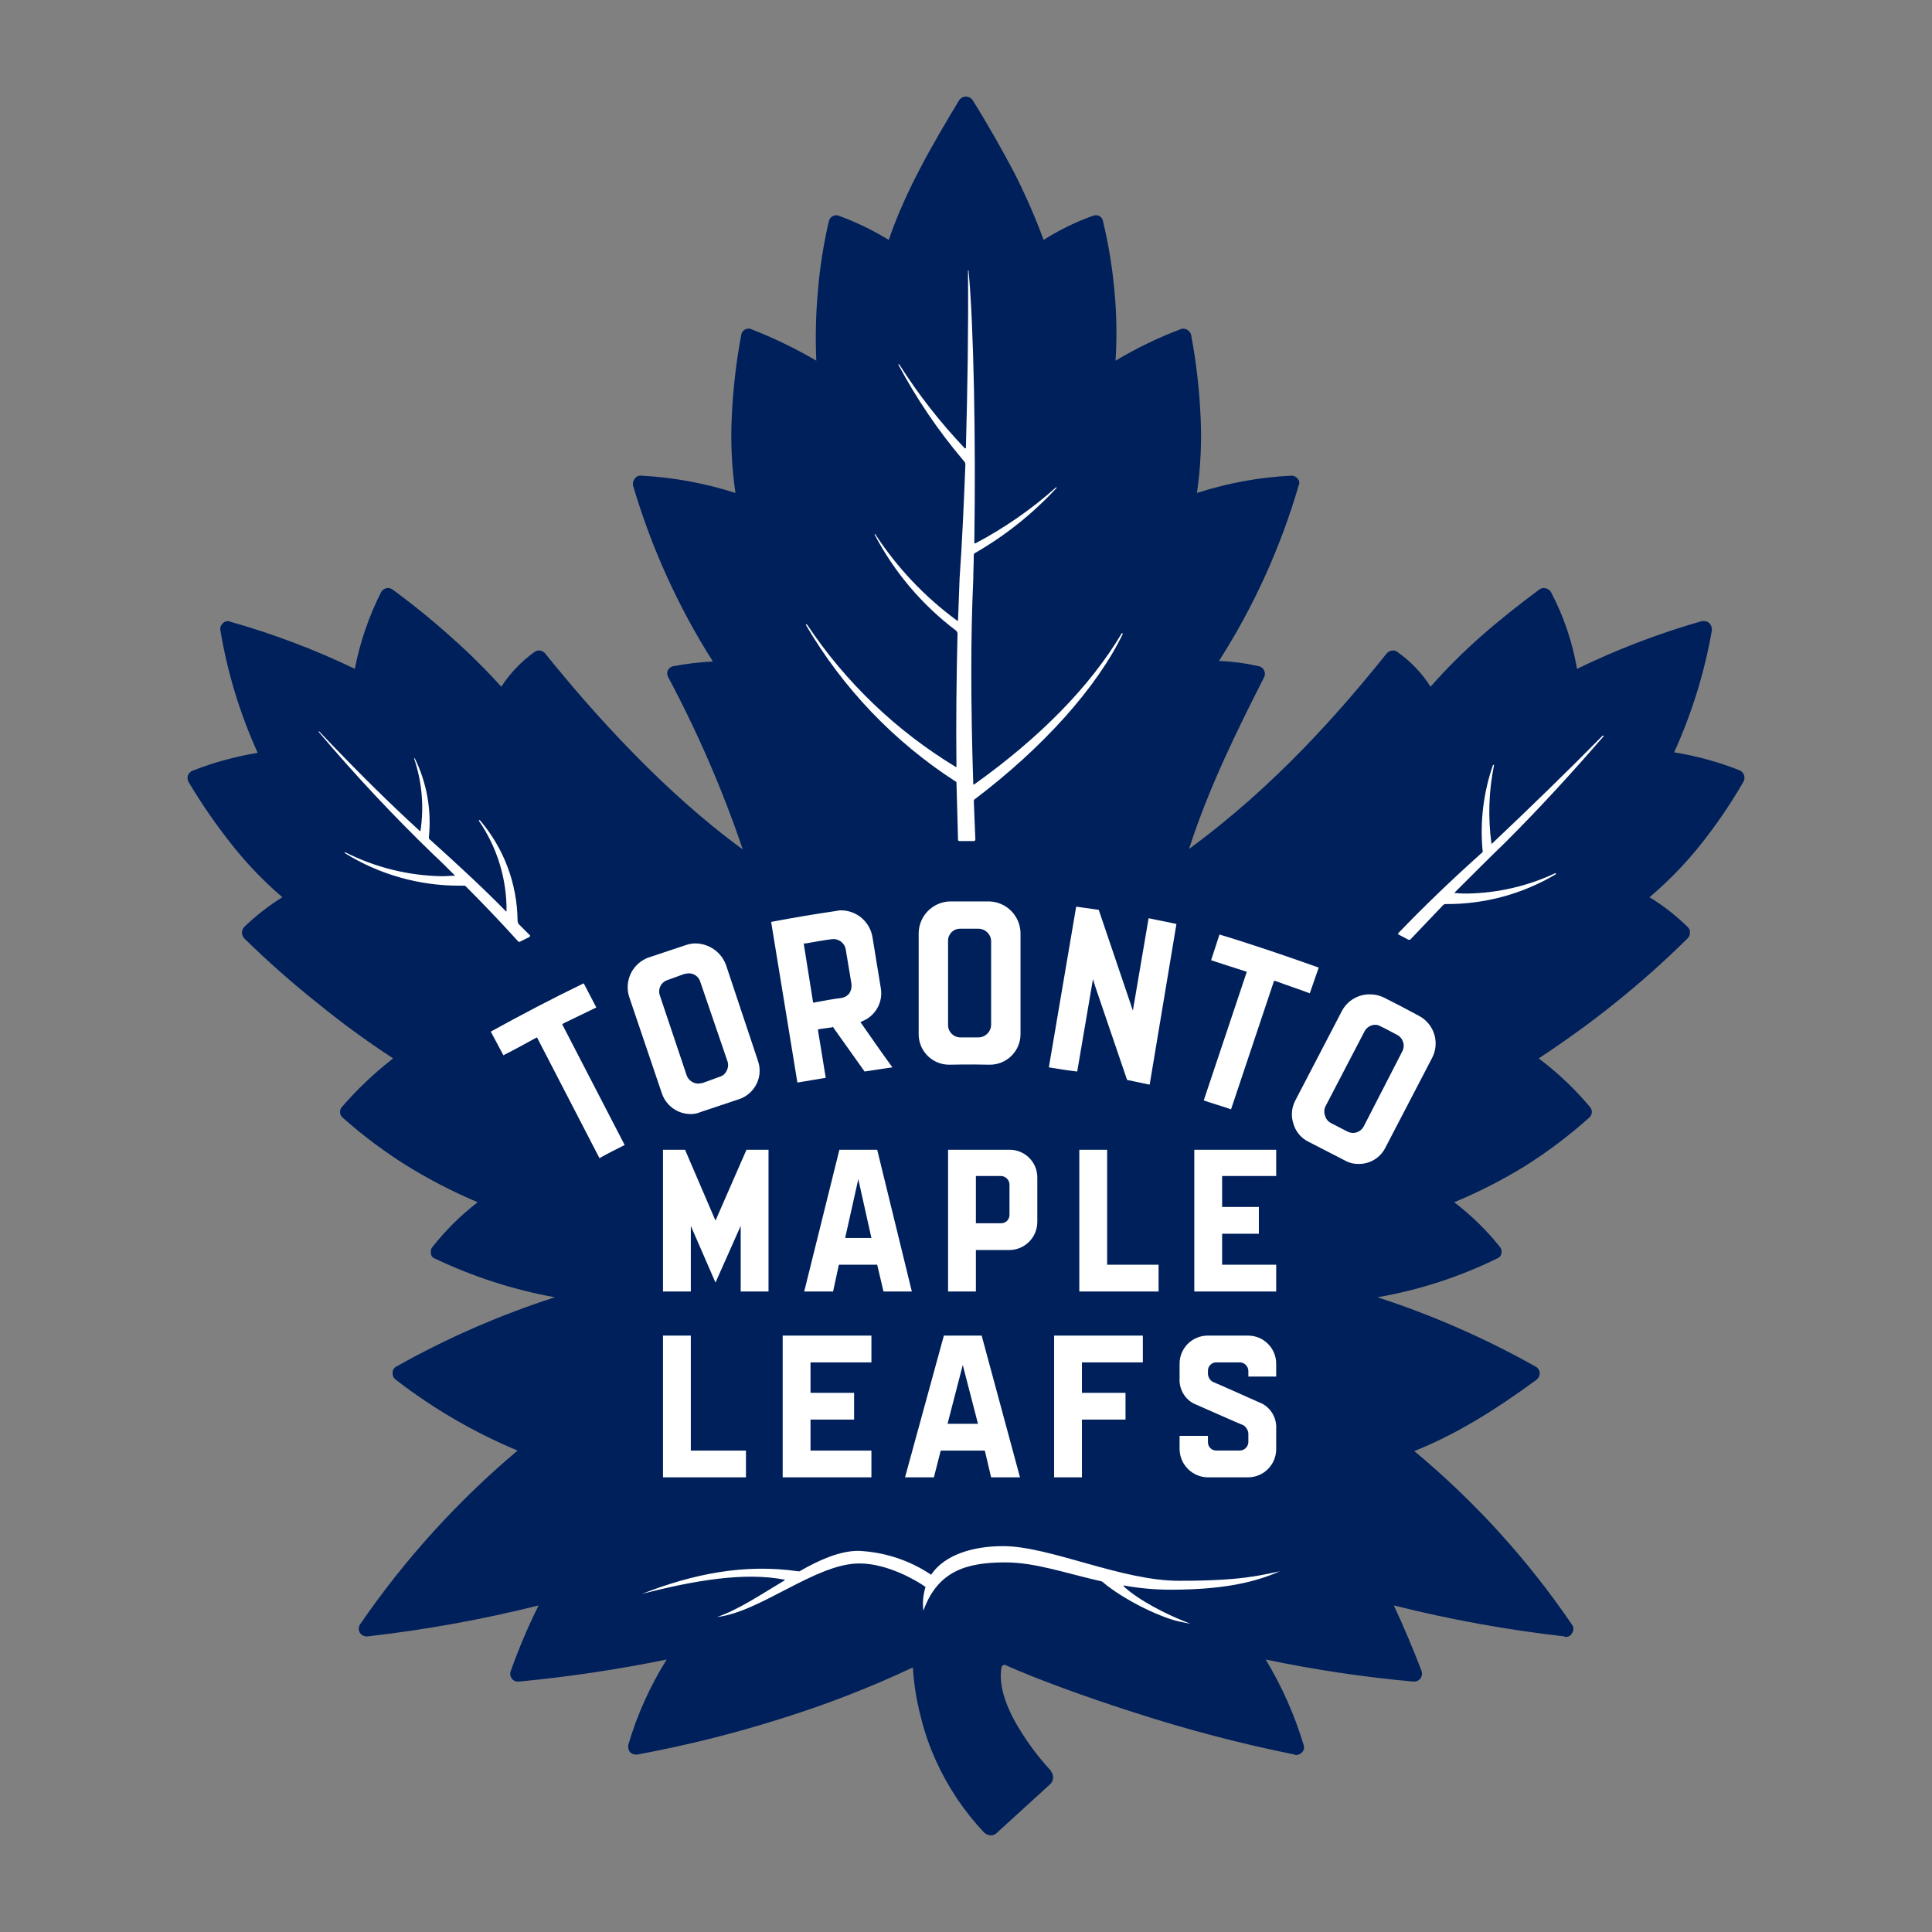 <?xml version="1.0" encoding="utf-8"?>
<!-- Generator: Adobe Illustrator 22.0.1, SVG Export Plug-In . SVG Version: 6.00 Build 0)  -->
<svg version="1.1" id="Layer_1" xmlns="http://www.w3.org/2000/svg" xmlns:xlink="http://www.w3.org/1999/xlink" x="0px" y="0px"
	 width="720px" height="720px" viewBox="0 0 720 720" style="enable-background:new 0 0 720 720;" xml:space="preserve">
<rect x="0" y="0" width="720" height="720" fill="#808080" stroke="none"/>
<style type="text/css">
	.st0{fill:#00205B;}
	.st1{fill:#FFFFFF;}
</style>
<g>
	<path class="st0" d="M648.164,287.022c-7.822-3.089-15.957-5.319-24.261-6.652
		c6.613-14.536,11.347-29.855,14.087-45.587c0.011-0.849-0.264-1.676-0.783-2.348
		c-0.538-0.627-1.326-0.985-2.152-0.978h-0.783
		c-16.011,4.565-31.593,10.523-46.566,17.804
		c-1.716-10.045-5.018-19.753-9.783-28.761c-0.597-0.818-1.532-1.321-2.544-1.37
		c-0.632,0.015-1.246,0.219-1.76,0.587c-7.631,5.674-15.065,11.543-21.914,17.609
		c-6.581,5.798-12.788,12.006-18.586,18.587c-3.218-5.075-7.406-9.464-12.326-12.913
		c-0.425-0.392-0.988-0.602-1.565-0.587c-0.883-0.008-1.732,0.346-2.348,0.978
		c-17.413,21.717-41.674,49.5-73.76,72.978
		c7.239-22.5,17.804-44.022,27.978-63.978c0.391-0.803,0.391-1.741,0-2.544
		c-0.355-0.812-1.087-1.397-1.956-1.565c-4.886-1.111-9.863-1.766-14.87-1.957
		c12.992-20.316,23.007-42.388,29.739-65.543c0.374-0.787,0.218-1.725-0.391-2.348
		c-0.538-0.758-1.419-1.198-2.348-1.174c-11.972,0.594-23.814,2.765-35.217,6.457
		c1.373-9.39,1.831-18.891,1.369-28.37c-0.455-10.244-1.631-20.443-3.521-30.522
		c-0.343-1.351-1.541-2.31-2.935-2.348c-0.338-0.013-0.673,0.054-0.979,0.196
		c-8.419,3.185-16.538,7.114-24.26,11.739c0.549-8.606,0.418-17.241-0.392-25.826
		c-0.783-8.834-2.221-17.597-4.305-26.217c-0.218-1.318-1.407-2.252-2.739-2.152
		c-0.337-0.013-0.672,0.054-0.978,0.196c-6.448,2.301-12.617,5.32-18.391,9
		c-3.256-8.831-7.046-17.455-11.348-25.826
		c-4.109-7.63-8.609-15.848-15.066-26.218c-0.227-0.344-0.521-0.639-0.865-0.866
		c-1.406-0.926-3.295-0.538-4.221,0.866c-9.783,16.239-19.957,33.652-26.217,52.044
		c-5.883-3.609-12.109-6.623-18.587-9c-0.293-0.177-0.64-0.247-0.978-0.196
		c-1.293,0.021-2.413,0.901-2.739,2.152c-2.016,8.626-3.389,17.389-4.109,26.217
		c-0.773,8.586-0.969,17.214-0.586,25.826c-7.765-4.548-15.878-8.473-24.262-11.739
		c-0.293-0.178-0.639-0.247-0.978-0.196c-1.371-0.012-2.541,0.99-2.738,2.348
		c-1.889,10.078-3.067,20.278-3.522,30.522c-0.462,9.479-0.004,18.98,1.369,28.37
		c-11.408-3.675-23.247-5.846-35.217-6.457h-0.195
		c-0.876-0.021-1.696,0.427-2.152,1.174c-0.578,0.712-0.795,1.651-0.587,2.544
		c6.81,23.127,16.819,45.189,29.739,65.543c-4.991,0.252-9.958,0.84-14.87,1.761
		c-0.842,0.224-1.552,0.792-1.956,1.565c-0.327,0.833-0.255,1.77,0.195,2.543
		c10.981,20.605,20.273,42.066,27.783,64.174
		c-29.348-21.326-56.152-51.261-73.761-73.174
		c-0.562-0.594-1.335-0.945-2.152-0.978c-0.637-0.016-1.26,0.192-1.761,0.587
		c-4.874,3.503-9.053,7.882-12.326,12.913
		c-5.851-6.469-12.056-12.609-18.587-18.391
		c-7-6.299-14.314-12.242-21.913-17.804c-0.514-0.368-1.128-0.572-1.761-0.587
		c-1.062,0.043-2.025,0.636-2.543,1.565c-4.563,9.025-7.855,18.637-9.782,28.565
		c-14.983-7.207-30.563-13.099-46.566-17.608c-0.229-0.155-0.507-0.225-0.783-0.196
		c-0.863,0.025-1.664,0.461-2.152,1.174c-0.575,0.636-0.795,1.516-0.587,2.348
		c2.622,15.737,7.291,31.062,13.891,45.587
		c-8.298,1.358-16.43,3.587-24.26,6.652c-0.807,0.316-1.445,0.954-1.761,1.761
		c-0.229,0.78-0.159,1.617,0.195,2.348c5.037,8.469,10.66,16.576,16.826,24.261
		c5.459,6.821,11.551,13.11,18.196,18.783c-5.144,3.2-9.931,6.938-14.283,11.152
		c-0.457,0.556-0.73,1.239-0.783,1.957c0.017,0.784,0.292,1.541,0.783,2.152
		c8.645,8.485,17.722,16.518,27.195,24.065
		c9.08,7.413,18.55,14.336,28.37,20.739
		c-6.981,5.411-13.405,11.507-19.174,18.196c-0.967,1.19-0.792,2.938,0.392,3.913
		c7.503,6.663,15.554,12.684,24.064,18c8.386,5.157,17.15,9.67,26.218,13.5
		c-6.272,4.829-11.924,10.415-16.826,16.63c-0.575,0.636-0.795,1.516-0.587,2.348
		c-0.045,0.889,0.519,1.695,1.37,1.957c14.225,6.797,29.292,11.666,44.804,14.478
		c-20.51,6.611-40.305,15.263-59.086,25.826
		c-0.881,0.442-1.418,1.363-1.37,2.348c-0.077,0.994,0.367,1.957,1.174,2.543
		c13.903,10.762,29.165,19.643,45.391,26.413
		c-22.388,18.85-42.131,40.633-58.695,64.761
		c-0.555,0.883-0.629,1.986-0.196,2.935c0.517,0.929,1.481,1.522,2.544,1.565
		h0.391c21.492-2.437,42.799-6.293,63.782-11.543
		c-3.949,7.935-7.412,16.102-10.37,24.456c-0.372,0.917-0.223,1.963,0.391,2.739
		c0.507,0.793,1.409,1.244,2.348,1.174h0.391
		c18.459-1.764,36.81-4.507,54.978-8.217
		c-6.178,9.867-10.983,20.531-14.282,31.695c-0.16,0.868-0.022,1.764,0.391,2.543
		c0.566,0.724,1.429,1.156,2.348,1.174h0.587
		c18.467-3.409,36.699-7.983,54.587-13.695c16.452-5.158,32.534-11.434,48.131-18.783
		c0.357,6.214,1.34,12.375,2.935,18.391c1.359,5.648,3.258,11.151,5.674,16.435
		c4.473,9.871,10.556,18.929,18,26.804c0.712,0.605,1.609,0.95,2.544,0.978
		c0.817-0.034,1.59-0.385,2.152-0.978l19.956-18.196
		c1.232-1.295,1.316-3.302,0.195-4.696v-0.196
		c-4.513-4.858-8.512-10.169-11.935-15.848c-5.478-9-7.63-16.826-6.456-22.891
		c0.207-0.466,0.664-0.77,1.174-0.783c0.196,0,0.196,0,0.392,0.196
		c11.935,5.282,29.543,11.739,48.521,17.804
		c19.387,6.268,39.114,11.428,59.087,15.456c0.157,0.15,0.372,0.222,0.587,0.196
		c0.907-0.062,1.753-0.485,2.347-1.174c0.614-0.776,0.764-1.822,0.392-2.739
		c-3.359-11.11-8.091-21.758-14.087-31.696
		c18.151,3.808,36.508,6.551,54.978,8.218h0.392
		c0.919-0.019,1.781-0.45,2.347-1.174c0.523-0.813,0.665-1.812,0.392-2.739
		c-3.326-8.609-6.848-17.022-10.37-24.456c20.917,5.252,42.16,9.109,63.587,11.543
		c0.101,0.112,0.24,0.181,0.391,0.196c1.091,0.059,2.105-0.564,2.544-1.565
		c0.624-0.975,0.546-2.241-0.195-3.13c-16.458-24.155-36.214-45.887-58.695-64.565
		c14.674-5.87,28.761-14.283,45.587-26.609c0.766-0.618,1.201-1.559,1.174-2.543
		c-0.08-1.001-0.672-1.889-1.565-2.348c-18.733-10.527-38.459-19.177-58.891-25.826
		c15.48-2.688,30.5-7.563,44.608-14.478c0.851-0.302,1.458-1.06,1.565-1.957
		c0.208-0.831-0.013-1.712-0.587-2.348c-4.968-6.222-10.686-11.808-17.022-16.63
		c9.15-3.789,17.982-8.304,26.413-13.5
		c8.449-5.318,16.435-11.339,23.87-18c1.184-0.975,1.358-2.723,0.392-3.913
		c-5.67-6.782-12.105-12.888-19.175-18.196
		c9.783-6.456,19.37-13.304,28.566-20.739c9.415-7.543,18.427-15.576,27-24.065
		c0.54-0.582,0.824-1.359,0.783-2.152c0.039-0.735-0.248-1.451-0.783-1.957
		c-4.312-4.259-9.104-8.002-14.283-11.152c6.708-5.668,12.866-11.957,18.392-18.783
		c6.166-7.642,11.727-15.753,16.63-24.261c0.076-0.135,0.141-0.275,0.195-0.419
		C650.512,289.348,649.724,287.608,648.164,287.022z"/>
	<path class="st1" d="M302.056,507.717v11.348h16.239v9.978h-16.239v11.544h22.697v9.978
		h-33.066v-52.826h33.066v9.978H302.056z M431.773,471.326h-19.174v-42.848h-10.37
		v52.826h29.544V471.326z M356.251,291.326c0.195,0,0.195,0.196,0.195,0.391
		c0.196,7.63,0.392,14.478,0.587,21.326c0,0.195,0.196,0.391,0.587,0.391h5.283
		c0.195,0,0.195,0,0.391-0.195c0.195,0,0.195-0.196,0.195-0.391
		c-0.195-4.696-0.391-9.587-0.586-14.283c-0.027-0.216,0.045-0.431,0.195-0.587
		c25.631-19.369,45.783-41.869,55.369-61.826l-0.391-0.196
		c-11.739,19.761-30.326,38.739-54.978,56.348c-0.195,0.196-0.391,0-0.391-0.195
		c-0.979-30.131-0.979-55.174,0-76.109c0-2.935,0.195-5.87,0.195-9.196
		c0-0.391,0.195-0.587,0.586-0.783c11.282-6.499,21.509-14.68,30.326-24.261
		l-0.195-0.196c-9.153,8.18-19.272,15.21-30.131,20.935
		c-0.195,0-0.391,0-0.391-0.196v-0.196c0.587-37.37-0.195-80.804-2.153-101.348
		h-0.195c0.195,21.718-0.195,44.022-0.783,66.131
		c0.002,0.106-0.082,0.193-0.187,0.196c-0.003,0-0.005,0-0.008,0h-0.195
		c-9.155-9.612-17.346-20.097-24.456-31.305h-0.392
		c6.835,12.844,15.034,24.914,24.457,36c0.387,0.349,0.601,0.849,0.586,1.37
		c-0.586,14.478-1.174,28.565-2.152,42.261c-0.195,4.696-0.391,9.783-0.587,15.652
		c0,0.196-0.195,0.391-0.391,0.196c-12.037-8.834-22.377-19.77-30.522-32.283
		l-0.196,0.196c7.337,14.031,17.695,26.259,30.326,35.804
		c0.421,0.323,0.644,0.842,0.587,1.37c-0.392,16.435-0.587,32.87-0.392,49.304
		v0.196h-0.195c-22.215-13.431-41.188-31.603-55.565-53.217l-0.392,0.196
		C314.08,256.461,333.253,276.505,356.251,291.326z M546.817,333
		c-1.503,0.029-3.006-0.037-4.5-0.196h-0.195V332.608
		c6.456-6.456,12.913-12.913,19.174-18.978
		c12.913-12.913,25.043-26.217,36.391-39.326l-0.391-0.195
		c-13.109,13.304-26.805,26.608-41.283,40.304h-0.195
		c-1.328-9.768-0.998-19.69,0.978-29.348h-0.392
		c-3.543,10.167-4.877,20.972-3.913,31.696c0.217,0.429,0.045,0.953-0.385,1.17
		c-0.002,0.001-0.004,0.002-0.006,0.004c-11.153,9.978-21.522,19.956-30.914,29.739
		c-0.106-0.002-0.193,0.082-0.195,0.188c0,0.003,0,0.005,0,0.008
		c0.021,0.148,0.089,0.286,0.195,0.391l3.717,1.956h0.392
		c0.195,0,0.195,0,0.391-0.195c3.522-3.718,7.436-7.826,11.936-12.522
		c0.269-0.379,0.708-0.599,1.174-0.587c14.457,0.106,28.667-3.751,41.086-11.152
		l-0.195-0.391C569.396,330.216,558.19,332.817,546.817,333z M326.904,471.326
		h-14.283l-2.153,9.978h-10.76l13.108-52.826h14.087l12.913,52.826h-10.565
		L326.904,471.326z M324.752,461.348l-4.892-21.913l-4.892,21.913H324.752z
		 M425.903,507.717v-9.978h-33.064v52.826h10.37V529.043h16.238v-9.978h-16.238
		v-11.348H425.903z M458.773,413.413v-0l16.044-47.935l0.783,0.196
		c4.109,1.565,8.413,2.935,12.522,4.5l3.325-9.587
		c-12.13-4.304-24.652-8.609-36.978-12.326l-3.13,9.587
		c4.108,1.37,8.413,2.739,12.717,4.109l0.587,0.196l-16.044,47.935
		C451.925,411.261,455.447,412.239,458.773,413.413z M475.6,471.326h-20.153v-11.543
		h13.696v-9.978h-13.696v-11.543h20.153v-9.783h-30.522v52.826h30.522V471.326z
		 M450.165,550.565v-0h14.869c5.811,0.024,10.54-4.666,10.566-10.477
		c0-0.029,0-0.059,0-0.088v-7.435c0.259-3.85-1.721-7.505-5.087-9.391
		c0,0-18.391-8.218-18.587-8.218c-1.039-0.624-1.699-1.724-1.76-2.935v-1.174
		c-0.023-1.707,1.343-3.108,3.049-3.13c0.027-0,0.053-0,0.08,0h8.608
		c1.777-0.037,3.256,1.355,3.326,3.13v2.152h10.37v-4.891
		c-0.062-5.778-4.787-10.417-10.566-10.37h-14.869
		c-5.779-0.047-10.505,4.592-10.566,10.37v5.478
		c-0.259,3.85,1.72,7.505,5.087,9.391c0,0,18.586,8.217,18.782,8.217
		c0.978,0.683,1.618,1.751,1.761,2.935v3.326
		c-0.07,1.776-1.55,3.168-3.326,3.13h-8.608
		c-1.707,0.022-3.108-1.343-3.13-3.05c-0.001-0.027-0.001-0.054,0-0.081v-2.348
		h-10.566v4.891C439.644,545.816,444.348,550.521,450.165,550.565z M401.056,337.891
		l-10.174,59.87c3.522,0.587,7.043,1.174,10.564,1.565l5.87-34.435l0.978,3.13
		c3.914,11.348,7.826,23.087,11.739,34.435c2.739,0.587,5.478,1.174,8.413,1.761
		l9.979-59.869c-3.326-0.783-6.848-1.37-10.37-2.152l-5.869,34.435l-0.978-2.935
		c-3.914-11.543-7.826-23.087-11.74-34.63
		C406.73,338.674,403.991,338.283,401.056,337.891z M353.709,396.783
		c-6.266-0.004-11.344-5.083-11.348-11.348v-37.761
		c0.133-6.352,5.195-11.499,11.544-11.739h14.869
		c6.349,0.24,11.41,5.387,11.544,11.739v37.761c0,0.031-0.001,0.062-0.001,0.093
		c-0.079,6.295-5.247,11.334-11.543,11.255
		C360.556,396.587,354.882,396.783,353.709,396.783z M353.317,381.921
		c-0.052,2.537,1.963,4.636,4.5,4.688h6.848c2.578-0.035,4.66-2.117,4.695-4.696
		v-31.304c-0.12-2.509-2.183-4.486-4.695-4.5h-6.848
		c-0.049-0.001-0.097-0.001-0.146,0c-2.444,0.04-4.394,2.055-4.354,4.5v31.304
		C353.317,381.916,353.317,381.918,353.317,381.921z M297.165,403.435l-9.783-59.87
		c8.217-1.565,16.435-2.935,24.456-4.109c0.573-0.161,1.167-0.228,1.761-0.196
		c5.752,0.105,10.607,4.302,11.544,9.978l3.131,19.174
		c0.816,5.144-2.022,10.172-6.848,12.13l-0.783,0.391l0.587,0.783
		c3.717,5.282,7.435,10.761,11.347,16.043c-3.522,0.587-6.847,0.978-10.369,1.565
		c-3.914-5.478-7.631-10.761-11.544-16.239l-0.196-0.391l-0.586,0.196
		c-1.37,0.196-2.935,0.391-4.305,0.587l-0.783,0.196l2.936,18
		C304.209,402.261,300.687,402.848,297.165,403.435z M299.512,351.587l3.522,22.109
		l0.978-0.196c3.131-0.587,6.261-1.174,9.391-1.565
		c1.239-0.14,2.368-0.775,3.131-1.761c0.668-1.045,0.945-2.292,0.783-3.522
		l-2.152-12.913c-0.472-2.46-2.808-4.103-5.283-3.717
		c-3.13,0.391-6.261,0.978-9.587,1.565H299.512z M247.078,497.739v52.826h30.913
		v-9.978h-20.543v-42.848H247.078z M193.469,351h0.196l3.522-1.761l0.391-0.391
		c0-0.196,0-0.196-0.195-0.391l-4.109-4.109c-0.217-0.357-0.351-0.758-0.391-1.174
		c-0.11-13.793-5.1-27.101-14.087-37.565l-0.391,0.195
		c6.867,9.942,10.489,21.765,10.369,33.848h-0.195
		c-8.608-8.804-18.195-17.608-28.174-26.608c-0.367-0.187-0.595-0.567-0.587-0.978
		c1.065-10.149-0.767-20.392-5.283-29.544l-0.195,0.196
		c2.933,8.682,3.738,17.942,2.348,27h-0.195
		c-11.152-10.174-23.479-22.304-37.565-37.174l-0.196,0.195
		c13.501,15.975,27.801,31.255,42.848,45.783c2.544,2.348,5.087,4.891,8.022,7.826
		c-1.565,0-3.326,0.196-4.891,0.196c-12.592-0.213-24.97-3.291-36.196-9v0.391
		c12.861,7.984,27.71,12.188,42.848,12.13h1.565
		c0.215-0.027,0.431,0.045,0.587,0.196c5.674,5.674,12.131,12.326,19.566,20.543
		C193.183,350.911,193.321,350.979,193.469,351z M286.404,428.478h-8.217
		l-11.544,26.413l-11.348-26.413h-8.217v52.826h10.37v-24.456l9.196,21.13
		l9.391-21.13v24.456h10.37V428.478z M533.708,394.239l-17.413,33.456
		c-1.88,3.775-5.761,6.134-9.978,6.065c-1.853,0.034-3.68-0.439-5.283-1.37
		c-4.5-2.348-8.805-4.5-13.305-6.848c-2.757-1.302-4.823-3.724-5.674-6.652
		c-0.981-2.83-0.769-5.938,0.587-8.609l17.413-33.457
		c2.047-3.924,6.14-6.349,10.565-6.261c1.761,0.015,3.497,0.415,5.086,1.174
		c4.305,2.152,8.805,4.5,13.109,6.848C534.48,381.566,536.668,388.565,533.708,394.239
		z M520.6,385.63c-1.957-0.978-3.914-2.152-6.065-3.13
		c-0.586-0.372-1.262-0.575-1.956-0.587c-1.743-0.006-3.338,0.981-4.109,2.544
		l-14.478,27.783c-0.55,1.096-0.621,2.371-0.195,3.522
		c0.301,1.175,1.082,2.169,2.152,2.739c1.956,0.978,4.109,2.152,6.065,3.13
		c0.665,0.352,1.4,0.553,2.152,0.587c1.743,0.007,3.338-0.981,4.109-2.543
		l14.283-27.783c0.025-0.046,0.05-0.093,0.073-0.14
		C523.759,389.5,522.85,386.76,520.6,385.63z M246.687,407.544l-12.131-35.804
		c-2.073-6.047,1.051-12.644,7.044-14.87c4.696-1.565,9.391-3.13,14.087-4.696
		c1.134-0.385,2.324-0.583,3.522-0.587c5.078,0.067,9.59,3.256,11.347,8.022
		l11.935,35.804c0.982,2.831,0.769,5.938-0.586,8.609
		c-1.363,2.71-3.761,4.756-6.652,5.674c-4.696,1.565-9.392,3.13-14.087,4.696
		c-1.227,0.559-2.566,0.826-3.913,0.783
		C252.476,415.105,248.253,412.056,246.687,407.544z M245.904,370.957l9.978,29.739
		c0.637,1.842,2.356,3.092,4.304,3.13c0.587,0,0.979-0.196,1.565-0.196
		c2.152-0.783,4.304-1.565,6.457-2.348c1.116-0.319,2.043-1.103,2.544-2.152
		c0.608-1.07,0.749-2.344,0.391-3.522l-10.174-29.739
		c-0.57-1.891-2.33-3.171-4.304-3.13c-0.587,0-0.978,0.196-1.565,0.196
		c-2.152,0.782-4.305,1.565-6.456,2.348c-0.011,0.004-0.023,0.008-0.034,0.012
		C246.299,366.111,245.087,368.646,245.904,370.957z M348.034,550.565h-10.761
		l14.478-52.826h14.087l14.283,52.826h-10.761l-2.348-9.978h-16.435L348.034,550.565z
		 M353.121,530.609h11.347l-5.674-21.913L353.121,530.609z M376.209,465.848h-12.522v15.457
		h-10.37v-52.826h22.892c0.038-0,0.075-0,0.114,0
		c5.696,0.032,10.286,4.674,10.255,10.37v16.435
		C386.625,461.061,381.986,465.787,376.209,465.848z M376.209,441.587
		c0.037-1.776-1.355-3.256-3.131-3.326h-9.391v17.609h9.391
		c0.027,0,0.053,0,0.08,0c1.707-0.022,3.072-1.424,3.051-3.131V441.587z
		 M210.099,381.326c4.109-1.956,8.022-3.913,12.13-5.869l-4.695-9
		c-11.74,5.674-23.283,11.739-34.63,18l4.695,8.804
		c3.913-1.957,7.826-4.109,11.739-6.261l0.783-0.391l23.283,45
		c3.13-1.761,6.261-3.326,9.391-4.891l-23.283-45L210.099,381.326z
		 M418.86,590.87c5.81,1.05,11.705,1.574,17.609,1.565
		c23.283,0,34.044-4.109,40.5-6.848c-7.044,1.37-13.695,3.522-37.174,3.522
		c-21.522,0.196-48.522-12.913-65.935-12.913c-11.152,0-21.717,3.13-26.805,10.565
		c0,0,0,0.196-0.195,0c-8.024-5.352-17.364-8.397-27-8.804
		c-6.848,0-14.478,3.326-21.914,7.63h-0.391
		c-20.152-2.935-39.326,0.978-58.305,8.413c19.761-5.087,38.348-8.218,53.217-5.283
		v0.196c-8.804,5.282-17.608,11.152-25.239,13.695
		c16.044-1.761,36.783-19.956,53.022-19.956c10.761,0,21.717,6.652,24.456,8.609
		c0.107-0.002,0.193,0.082,0.195,0.187c0.001,0.003,0.001,0.005,0,0.008
		c-0.876,2.847-1.143,5.847-0.782,8.805c5.282-14.674,15.847-18,30.522-18
		c11.347,0,22.695,4.109,35.804,7.044c0.196,0,0.196,0,0.392,0.195
		c8.021,6.848,22.695,13.891,29.935,15.065l2.935,0.587l-2.935-1.174
		c-5.87-2.348-16.63-7.63-22.109-12.913c-0.002-0.106,0.083-0.193,0.188-0.196
		C418.855,590.87,418.857,590.87,418.86,590.87z"/>
</g>
</svg>
